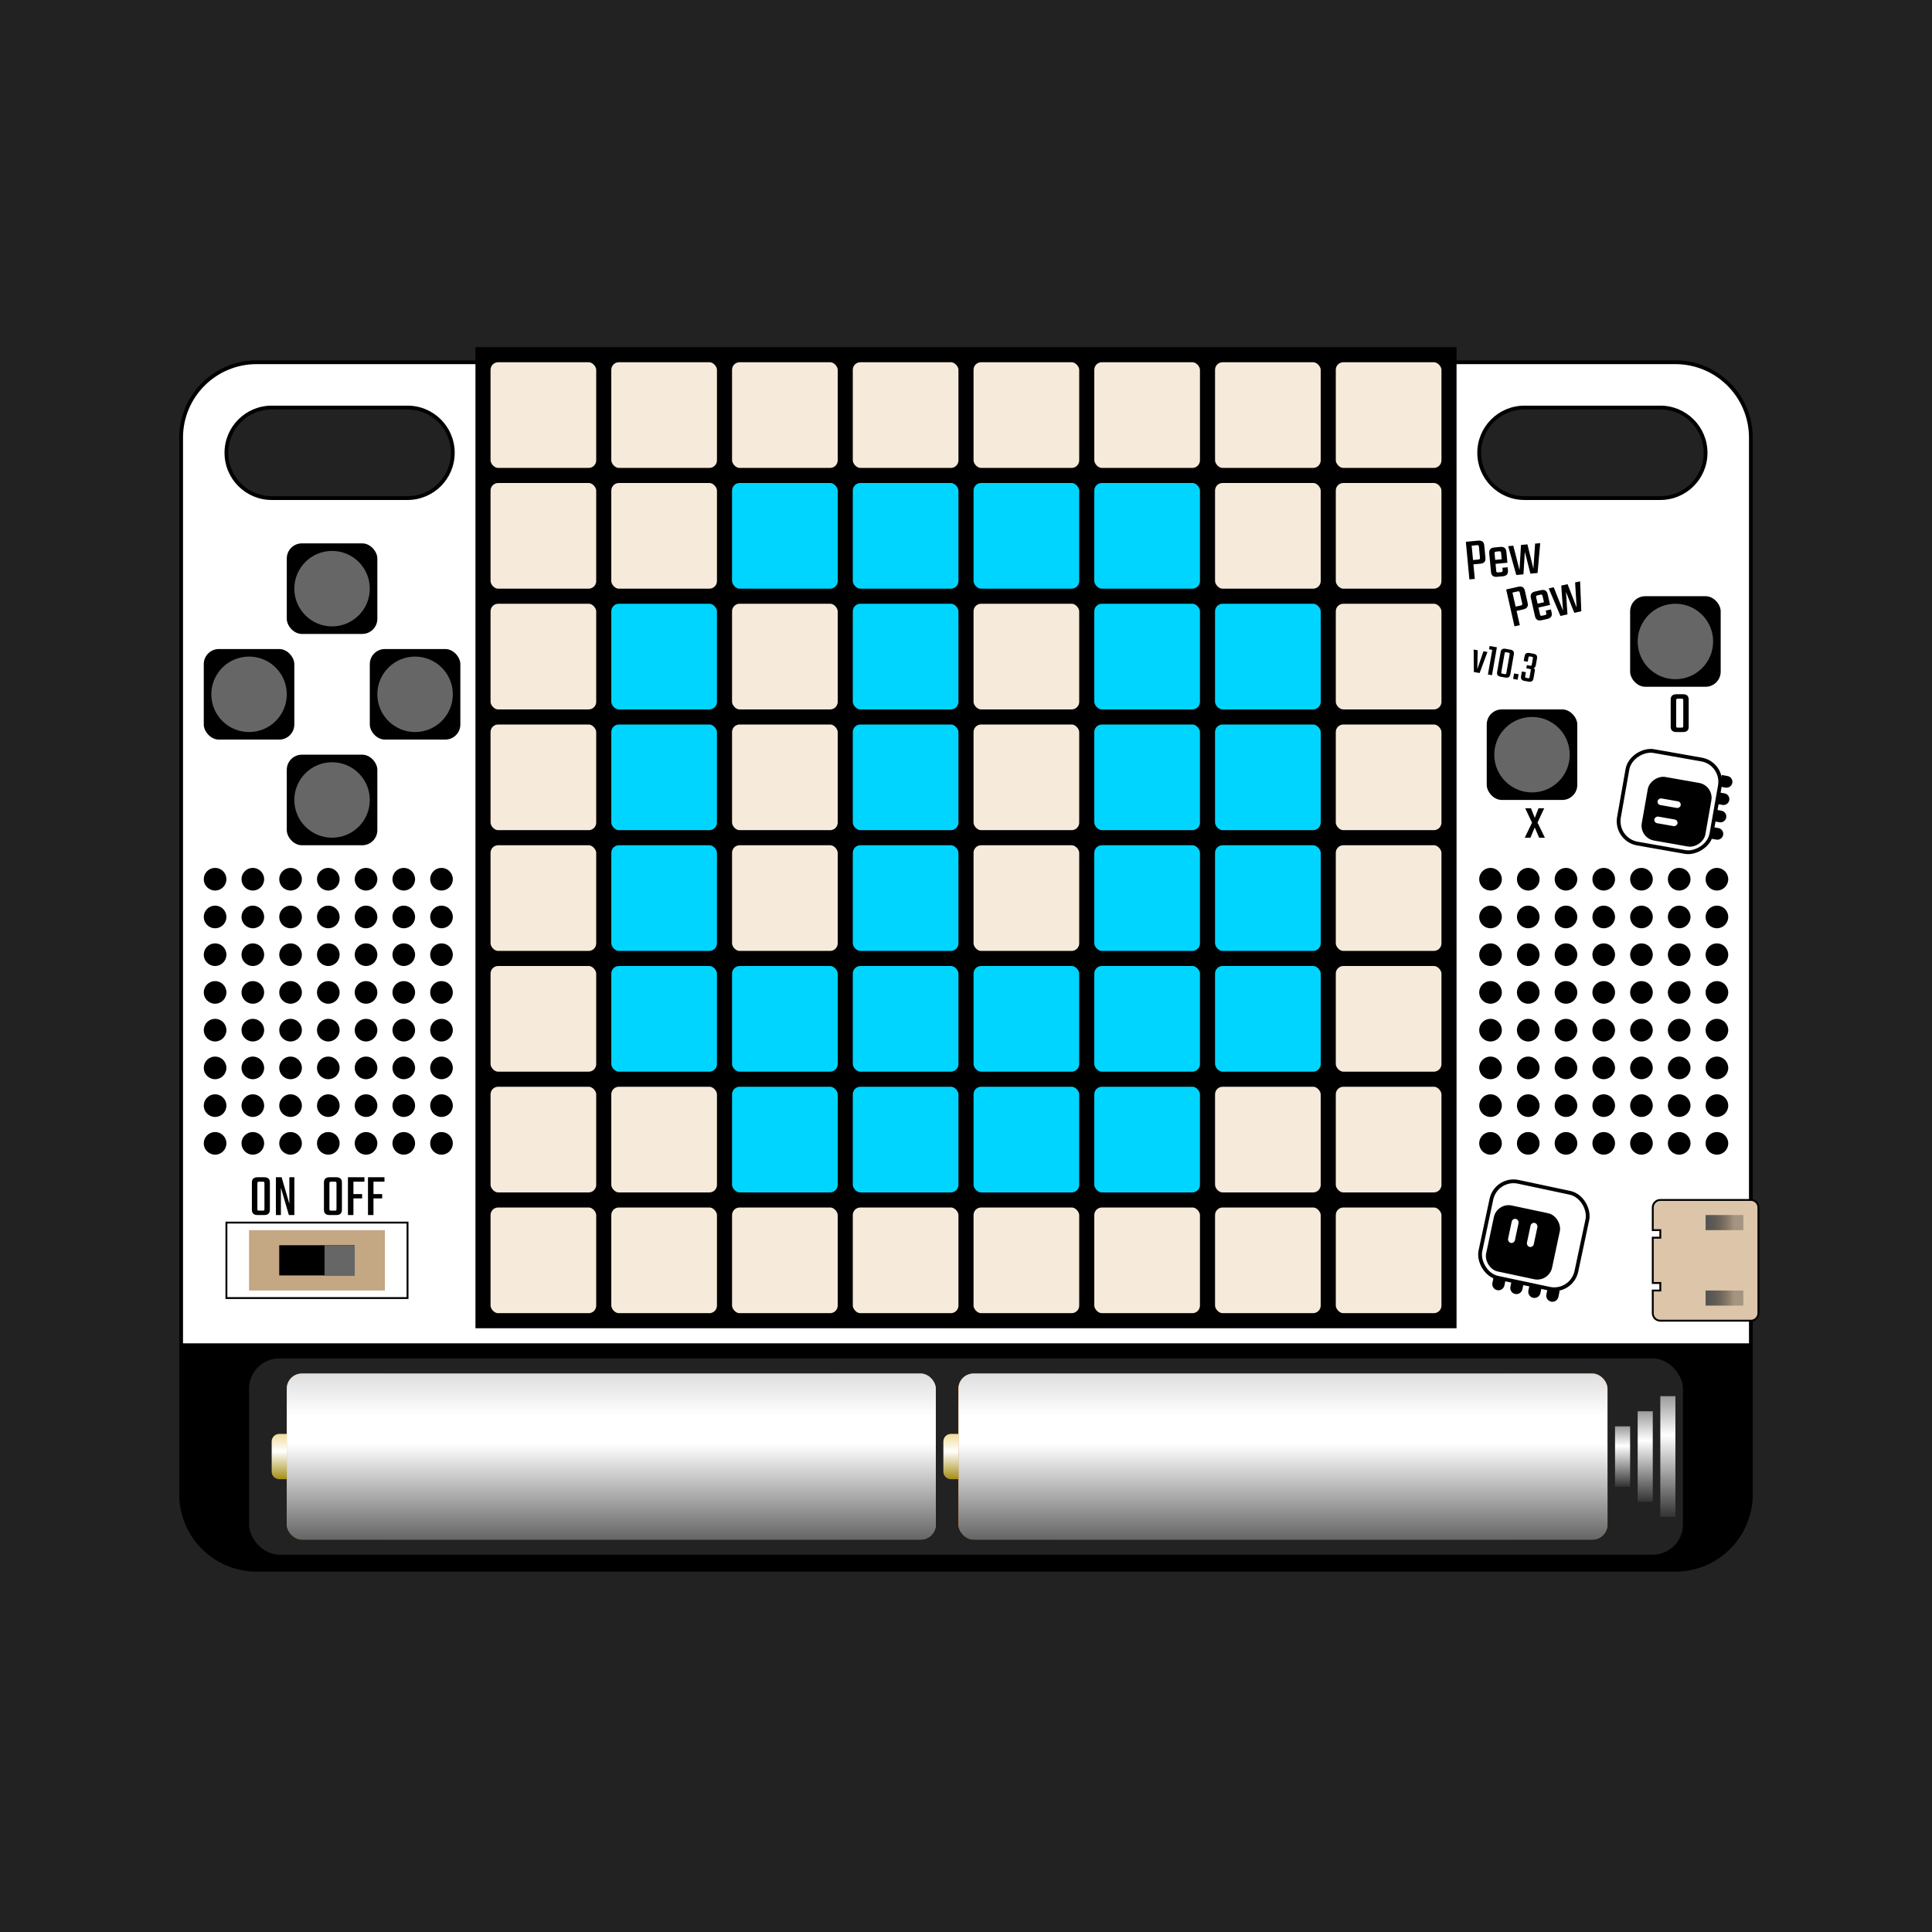<svg width="256" height="256" viewBox="0 0 256 256" fill="none" xmlns="http://www.w3.org/2000/svg">
<rect width="256" height="256" fill="#222222"/>
<path fill-rule="evenodd" clip-rule="evenodd" d="M24 58C24 52.477 28.477 48 34 48H222C227.523 48 232 52.477 232 58V198C232 203.523 227.523 208 222 208H34C28.477 208 24 203.523 24 198V58ZM30 60C30 56.686 32.686 54 36 54H54C57.314 54 60 56.686 60 60C60 63.314 57.314 66 54 66H36C32.686 66 30 63.314 30 60ZM202 54C198.686 54 196 56.686 196 60C196 63.314 198.686 66 202 66H220C223.314 66 226 63.314 226 60C226 56.686 223.314 54 220 54H202Z" fill="white"/>
<path d="M34 47.75C28.339 47.75 23.75 52.339 23.75 58H24.25C24.25 52.615 28.615 48.25 34 48.25V47.75ZM222 47.75H34V48.25H222V47.75ZM232.25 58C232.25 52.339 227.661 47.75 222 47.75V48.25C227.385 48.25 231.75 52.615 231.75 58H232.25ZM232.25 198V58H231.75V198H232.25ZM222 208.25C227.661 208.25 232.25 203.661 232.25 198H231.75C231.75 203.385 227.385 207.75 222 207.75V208.25ZM34 208.25H222V207.75H34V208.25ZM23.75 198C23.75 203.661 28.339 208.25 34 208.25V207.75C28.615 207.75 24.25 203.385 24.25 198H23.75ZM23.75 58V198H24.25V58H23.75ZM36 53.75C32.548 53.75 29.75 56.548 29.75 60H30.25C30.25 56.824 32.824 54.25 36 54.25V53.75ZM54 53.75H36V54.25H54V53.75ZM60.25 60C60.25 56.548 57.452 53.75 54 53.75V54.25C57.176 54.25 59.75 56.824 59.75 60H60.25ZM54 66.25C57.452 66.25 60.25 63.452 60.25 60H59.75C59.75 63.176 57.176 65.75 54 65.75V66.25ZM36 66.25H54V65.75H36V66.25ZM29.75 60C29.75 63.452 32.548 66.25 36 66.25V65.75C32.824 65.75 30.25 63.176 30.25 60H29.75ZM196.25 60C196.25 56.824 198.824 54.25 202 54.25V53.75C198.548 53.75 195.75 56.548 195.75 60H196.25ZM202 65.75C198.824 65.75 196.25 63.176 196.25 60H195.75C195.75 63.452 198.548 66.25 202 66.25V65.75ZM220 65.75H202V66.25H220V65.75ZM225.75 60C225.75 63.176 223.176 65.75 220 65.75V66.25C223.452 66.25 226.25 63.452 226.25 60H225.75ZM220 54.25C223.176 54.25 225.75 56.824 225.75 60H226.25C226.25 56.548 223.452 53.75 220 53.75V54.25ZM202 54.25H220V53.75H202V54.25Z" fill="black"/>
<path d="M24 178H232V198C232 203.523 227.523 208 222 208H34C28.477 208 24 203.523 24 198V178Z" fill="black"/>
<rect x="33" y="180" width="190" height="26" rx="4" fill="#222222"/>
<rect x="220" y="185" width="2" height="16" fill="url(#paint0_linear)"/>
<rect x="217" y="187" width="2" height="12" fill="url(#paint1_linear)"/>
<rect x="214" y="189" width="2" height="8" fill="url(#paint2_linear)"/>
<rect x="127" y="182" width="86" height="22" rx="2" fill="#FF7D04"/>
<rect x="140" y="182" width="60" height="22" fill="#525252"/>
<g style="mix-blend-mode:multiply">
<rect x="127" y="182" width="86" height="22" rx="2" fill="url(#paint3_linear)"/>
</g>
<path d="M125 191C125 190.448 125.448 190 126 190H127V196H126C125.448 196 125 195.552 125 195V191Z" fill="url(#paint4_linear)"/>
<rect x="38" y="182" width="86" height="22" rx="2" fill="#FF7D04"/>
<rect x="51" y="182" width="60" height="22" fill="#525252"/>
<g style="mix-blend-mode:multiply">
<rect x="38" y="182" width="86" height="22" rx="2" fill="url(#paint5_linear)"/>
</g>
<path d="M36 191C36 190.448 36.448 190 37 190H38V196H37C36.448 196 36 195.552 36 195V191Z" fill="url(#paint6_linear)"/>
<path fill-rule="evenodd" clip-rule="evenodd" d="M219 160C219 159.448 219.448 159 220 159H232C232.552 159 233 159.448 233 160V174C233 174.552 232.552 175 232 175H220C219.448 175 219 174.552 219 174V171H220V170H219V164H220V163H219V160Z" fill="#DCC5A9"/>
<path d="M219 171V170.875H218.875V171H219ZM220 171V171.125H220.125V171H220ZM220 170H220.125V169.875H220V170ZM219 170H218.875V170.125H219V170ZM219 164V163.875H218.875V164H219ZM220 164V164.125H220.125V164H220ZM220 163H220.125V162.875H220V163ZM219 163H218.875V163.125H219V163ZM220 158.875C219.379 158.875 218.875 159.379 218.875 160H219.125C219.125 159.517 219.517 159.125 220 159.125V158.875ZM232 158.875H220V159.125H232V158.875ZM233.125 160C233.125 159.379 232.621 158.875 232 158.875V159.125C232.483 159.125 232.875 159.517 232.875 160H233.125ZM233.125 174V160H232.875V174H233.125ZM232 175.125C232.621 175.125 233.125 174.621 233.125 174H232.875C232.875 174.483 232.483 174.875 232 174.875V175.125ZM220 175.125H232V174.875H220V175.125ZM218.875 174C218.875 174.621 219.379 175.125 220 175.125V174.875C219.517 174.875 219.125 174.483 219.125 174H218.875ZM218.875 171V174H219.125V171H218.875ZM220 170.875H219V171.125H220V170.875ZM219.875 170V171H220.125V170H219.875ZM219 170.125H220V169.875H219V170.125ZM218.875 164V170H219.125V164H218.875ZM220 163.875H219V164.125H220V163.875ZM219.875 163V164H220.125V163H219.875ZM219 163.125H220V162.875H219V163.125ZM218.875 160V163H219.125V160H218.875Z" fill="black"/>
<g style="mix-blend-mode:multiply">
<rect x="226" y="161" width="5" height="2" fill="url(#paint7_linear)"/>
<rect x="226" y="171" width="5" height="2" fill="url(#paint8_linear)"/>
</g>
<rect x="63" y="46" width="130" height="130" fill="black"/>
<rect x="64.5" y="47.5" width="15" height="15" rx="1.5" fill="#F6EADB" stroke="black"/>
<rect x="80.5" y="47.5" width="15" height="15" rx="1.5" fill="#F6EADB" stroke="black"/>
<rect x="96.5" y="47.5" width="15" height="15" rx="1.5" fill="#F6EADB" stroke="black"/>
<rect x="112.5" y="47.5" width="15" height="15" rx="1.5" fill="#F6EADB" stroke="black"/>
<rect x="128.5" y="47.5" width="15" height="15" rx="1.5" fill="#F6EADB" stroke="black"/>
<rect x="144.5" y="47.5" width="15" height="15" rx="1.5" fill="#F6EADB" stroke="black"/>
<rect x="160.5" y="47.5" width="15" height="15" rx="1.5" fill="#F6EADB" stroke="black"/>
<rect x="176.5" y="47.5" width="15" height="15" rx="1.5" fill="#F6EADB" stroke="black"/>
<rect x="64.5" y="63.5" width="15" height="15" rx="1.5" fill="#F6EADB" stroke="black"/>
<rect x="80.5" y="63.5" width="15" height="15" rx="1.5" fill="#F6EADB" stroke="black"/>
<rect x="160.5" y="63.5" width="15" height="15" rx="1.5" fill="#F6EADB" stroke="black"/>
<rect x="176.5" y="63.5" width="15" height="15" rx="1.5" fill="#F6EADB" stroke="black"/>
<rect x="64.5" y="79.5" width="15" height="15" rx="1.5" fill="#F6EADB" stroke="black"/>
<rect x="96.5" y="79.5" width="15" height="15" rx="1.5" fill="#F6EADB" stroke="black"/>
<rect x="128.5" y="79.5" width="15" height="15" rx="1.5" fill="#F6EADB" stroke="black"/>
<rect x="176.5" y="79.5" width="15" height="15" rx="1.5" fill="#F6EADB" stroke="black"/>
<rect x="64.5" y="95.5" width="15" height="15" rx="1.5" fill="#F6EADB" stroke="black"/>
<rect x="96.5" y="95.5" width="15" height="15" rx="1.5" fill="#F6EADB" stroke="black"/>
<rect x="128.5" y="95.5" width="15" height="15" rx="1.5" fill="#F6EADB" stroke="black"/>
<rect x="176.5" y="95.5" width="15" height="15" rx="1.5" fill="#F6EADB" stroke="black"/>
<rect x="64.5" y="111.5" width="15" height="15" rx="1.5" fill="#F6EADB" stroke="black"/>
<rect x="96.5" y="111.5" width="15" height="15" rx="1.5" fill="#F6EADB" stroke="black"/>
<rect x="128.5" y="111.5" width="15" height="15" rx="1.5" fill="#F6EADB" stroke="black"/>
<rect x="176.5" y="111.5" width="15" height="15" rx="1.5" fill="#F6EADB" stroke="black"/>
<rect x="64.5" y="127.5" width="15" height="15" rx="1.5" fill="#F6EADB" stroke="black"/>
<rect x="176.5" y="127.5" width="15" height="15" rx="1.5" fill="#F6EADB" stroke="black"/>
<rect x="64.5" y="143.5" width="15" height="15" rx="1.5" fill="#F6EADB" stroke="black"/>
<rect x="80.5" y="143.5" width="15" height="15" rx="1.5" fill="#F6EADB" stroke="black"/>
<rect x="160.5" y="143.5" width="15" height="15" rx="1.5" fill="#F6EADB" stroke="black"/>
<rect x="176.5" y="143.5" width="15" height="15" rx="1.5" fill="#F6EADB" stroke="black"/>
<rect x="64.5" y="159.5" width="15" height="15" rx="1.5" fill="#F6EADB" stroke="black"/>
<rect x="80.5" y="159.5" width="15" height="15" rx="1.5" fill="#F6EADB" stroke="black"/>
<rect x="96.5" y="159.5" width="15" height="15" rx="1.5" fill="#F6EADB" stroke="black"/>
<rect x="112.5" y="159.5" width="15" height="15" rx="1.5" fill="#F6EADB" stroke="black"/>
<rect x="128.5" y="159.5" width="15" height="15" rx="1.5" fill="#F6EADB" stroke="black"/>
<rect x="144.5" y="159.5" width="15" height="15" rx="1.5" fill="#F6EADB" stroke="black"/>
<rect x="160.5" y="159.5" width="15" height="15" rx="1.5" fill="#F6EADB" stroke="black"/>
<rect x="176.5" y="159.5" width="15" height="15" rx="1.5" fill="#F6EADB" stroke="black"/>
<rect x="96.5" y="63.5" width="15" height="15" rx="1.5" fill="#00D5FF" stroke="black"/>
<rect x="112.5" y="63.5" width="15" height="15" rx="1.5" fill="#00D5FF" stroke="black"/>
<rect x="128.5" y="63.5" width="15" height="15" rx="1.5" fill="#00D5FF" stroke="black"/>
<rect x="144.5" y="63.5" width="15" height="15" rx="1.5" fill="#00D5FF" stroke="black"/>
<rect x="80.5" y="79.5" width="15" height="15" rx="1.5" fill="#00D5FF" stroke="black"/>
<rect x="112.5" y="79.5" width="15" height="15" rx="1.5" fill="#00D5FF" stroke="black"/>
<rect x="144.5" y="79.5" width="15" height="15" rx="1.5" fill="#00D5FF" stroke="black"/>
<rect x="160.5" y="79.5" width="15" height="15" rx="1.5" fill="#00D5FF" stroke="black"/>
<rect x="80.5" y="95.5" width="15" height="15" rx="1.5" fill="#00D5FF" stroke="black"/>
<rect x="112.5" y="95.5" width="15" height="15" rx="1.5" fill="#00D5FF" stroke="black"/>
<rect x="144.5" y="95.5" width="15" height="15" rx="1.5" fill="#00D5FF" stroke="black"/>
<rect x="160.5" y="95.5" width="15" height="15" rx="1.5" fill="#00D5FF" stroke="black"/>
<rect x="80.5" y="111.5" width="15" height="15" rx="1.5" fill="#00D5FF" stroke="black"/>
<rect x="112.5" y="111.5" width="15" height="15" rx="1.5" fill="#00D5FF" stroke="black"/>
<rect x="144.5" y="111.5" width="15" height="15" rx="1.5" fill="#00D5FF" stroke="black"/>
<rect x="160.5" y="111.5" width="15" height="15" rx="1.5" fill="#00D5FF" stroke="black"/>
<rect x="80.5" y="127.5" width="15" height="15" rx="1.5" fill="#00D5FF" stroke="black"/>
<rect x="96.5" y="127.5" width="15" height="15" rx="1.5" fill="#00D5FF" stroke="black"/>
<rect x="112.5" y="127.5" width="15" height="15" rx="1.5" fill="#00D5FF" stroke="black"/>
<rect x="128.5" y="127.5" width="15" height="15" rx="1.5" fill="#00D5FF" stroke="black"/>
<rect x="144.5" y="127.5" width="15" height="15" rx="1.5" fill="#00D5FF" stroke="black"/>
<rect x="160.5" y="127.5" width="15" height="15" rx="1.5" fill="#00D5FF" stroke="black"/>
<rect x="96.5" y="143.5" width="15" height="15" rx="1.5" fill="#00D5FF" stroke="black"/>
<rect x="112.5" y="143.5" width="15" height="15" rx="1.5" fill="#00D5FF" stroke="black"/>
<rect x="128.5" y="143.5" width="15" height="15" rx="1.5" fill="#00D5FF" stroke="black"/>
<rect x="144.5" y="143.5" width="15" height="15" rx="1.5" fill="#00D5FF" stroke="black"/>
<circle cx="197.5" cy="116.5" r="1.5" fill="black"/>
<circle cx="202.5" cy="116.5" r="1.5" fill="black"/>
<circle cx="207.5" cy="116.5" r="1.5" fill="black"/>
<circle cx="212.5" cy="116.5" r="1.5" fill="black"/>
<circle cx="217.5" cy="116.5" r="1.5" fill="black"/>
<circle cx="222.5" cy="116.5" r="1.5" fill="black"/>
<circle cx="227.5" cy="116.5" r="1.5" fill="black"/>
<circle cx="197.5" cy="121.5" r="1.5" fill="black"/>
<circle cx="202.5" cy="121.5" r="1.5" fill="black"/>
<circle cx="207.5" cy="121.5" r="1.5" fill="black"/>
<circle cx="212.5" cy="121.5" r="1.5" fill="black"/>
<circle cx="217.5" cy="121.5" r="1.5" fill="black"/>
<circle cx="222.5" cy="121.5" r="1.5" fill="black"/>
<circle cx="227.5" cy="121.5" r="1.5" fill="black"/>
<circle cx="197.5" cy="126.5" r="1.5" fill="black"/>
<circle cx="202.5" cy="126.5" r="1.5" fill="black"/>
<circle cx="207.5" cy="126.5" r="1.5" fill="black"/>
<circle cx="212.5" cy="126.5" r="1.5" fill="black"/>
<circle cx="217.5" cy="126.5" r="1.5" fill="black"/>
<circle cx="222.5" cy="126.5" r="1.5" fill="black"/>
<circle cx="227.5" cy="126.5" r="1.5" fill="black"/>
<circle cx="197.5" cy="131.5" r="1.5" fill="black"/>
<circle cx="202.5" cy="131.5" r="1.5" fill="black"/>
<circle cx="207.5" cy="131.5" r="1.5" fill="black"/>
<circle cx="212.5" cy="131.5" r="1.5" fill="black"/>
<circle cx="217.5" cy="131.5" r="1.5" fill="black"/>
<circle cx="222.5" cy="131.5" r="1.5" fill="black"/>
<circle cx="227.5" cy="131.5" r="1.5" fill="black"/>
<circle cx="197.5" cy="136.5" r="1.5" fill="black"/>
<circle cx="202.5" cy="136.5" r="1.5" fill="black"/>
<circle cx="207.5" cy="136.5" r="1.5" fill="black"/>
<circle cx="212.5" cy="136.5" r="1.5" fill="black"/>
<circle cx="217.5" cy="136.5" r="1.5" fill="black"/>
<circle cx="222.5" cy="136.5" r="1.5" fill="black"/>
<circle cx="227.5" cy="136.5" r="1.5" fill="black"/>
<circle cx="197.5" cy="141.5" r="1.5" fill="black"/>
<circle cx="202.5" cy="141.5" r="1.5" fill="black"/>
<circle cx="207.5" cy="141.5" r="1.5" fill="black"/>
<circle cx="212.5" cy="141.5" r="1.5" fill="black"/>
<circle cx="217.5" cy="141.5" r="1.5" fill="black"/>
<circle cx="222.5" cy="141.5" r="1.5" fill="black"/>
<circle cx="227.5" cy="141.5" r="1.5" fill="black"/>
<circle cx="197.5" cy="146.5" r="1.5" fill="black"/>
<circle cx="202.5" cy="146.5" r="1.5" fill="black"/>
<circle cx="207.5" cy="146.5" r="1.5" fill="black"/>
<circle cx="212.5" cy="146.5" r="1.5" fill="black"/>
<circle cx="217.5" cy="146.5" r="1.5" fill="black"/>
<circle cx="222.5" cy="146.5" r="1.5" fill="black"/>
<circle cx="227.5" cy="146.5" r="1.5" fill="black"/>
<circle cx="197.5" cy="151.5" r="1.5" fill="black"/>
<circle cx="202.5" cy="151.5" r="1.5" fill="black"/>
<circle cx="207.5" cy="151.5" r="1.5" fill="black"/>
<circle cx="212.5" cy="151.5" r="1.5" fill="black"/>
<circle cx="217.5" cy="151.5" r="1.5" fill="black"/>
<circle cx="222.5" cy="151.5" r="1.5" fill="black"/>
<circle cx="227.5" cy="151.5" r="1.5" fill="black"/>
<circle cx="28.5" cy="116.5" r="1.5" fill="black"/>
<circle cx="33.5" cy="116.5" r="1.5" fill="black"/>
<circle cx="38.5" cy="116.5" r="1.5" fill="black"/>
<circle cx="43.5" cy="116.5" r="1.5" fill="black"/>
<circle cx="48.5" cy="116.5" r="1.5" fill="black"/>
<circle cx="53.5" cy="116.5" r="1.5" fill="black"/>
<circle cx="58.5" cy="116.5" r="1.5" fill="black"/>
<circle cx="28.5" cy="121.5" r="1.5" fill="black"/>
<circle cx="33.5" cy="121.5" r="1.5" fill="black"/>
<circle cx="38.5" cy="121.5" r="1.5" fill="black"/>
<circle cx="43.5" cy="121.5" r="1.5" fill="black"/>
<circle cx="48.5" cy="121.5" r="1.5" fill="black"/>
<circle cx="53.5" cy="121.5" r="1.5" fill="black"/>
<circle cx="58.5" cy="121.5" r="1.5" fill="black"/>
<circle cx="28.5" cy="126.5" r="1.5" fill="black"/>
<circle cx="33.5" cy="126.5" r="1.5" fill="black"/>
<circle cx="38.5" cy="126.5" r="1.5" fill="black"/>
<circle cx="43.5" cy="126.5" r="1.5" fill="black"/>
<circle cx="48.5" cy="126.5" r="1.5" fill="black"/>
<circle cx="53.5" cy="126.5" r="1.5" fill="black"/>
<circle cx="58.5" cy="126.5" r="1.5" fill="black"/>
<circle cx="28.5" cy="131.5" r="1.5" fill="black"/>
<circle cx="33.5" cy="131.5" r="1.5" fill="black"/>
<circle cx="38.5" cy="131.5" r="1.5" fill="black"/>
<circle cx="43.5" cy="131.5" r="1.5" fill="black"/>
<circle cx="48.5" cy="131.5" r="1.5" fill="black"/>
<circle cx="53.5" cy="131.5" r="1.5" fill="black"/>
<circle cx="58.5" cy="131.5" r="1.5" fill="black"/>
<circle cx="28.5" cy="136.5" r="1.5" fill="black"/>
<circle cx="33.5" cy="136.5" r="1.5" fill="black"/>
<circle cx="38.5" cy="136.5" r="1.5" fill="black"/>
<circle cx="43.5" cy="136.5" r="1.5" fill="black"/>
<circle cx="48.5" cy="136.5" r="1.5" fill="black"/>
<circle cx="53.5" cy="136.5" r="1.5" fill="black"/>
<circle cx="58.5" cy="136.5" r="1.5" fill="black"/>
<circle cx="28.5" cy="141.5" r="1.5" fill="black"/>
<circle cx="33.5" cy="141.5" r="1.5" fill="black"/>
<circle cx="38.5" cy="141.5" r="1.5" fill="black"/>
<circle cx="43.5" cy="141.5" r="1.5" fill="black"/>
<circle cx="48.5" cy="141.5" r="1.5" fill="black"/>
<circle cx="53.5" cy="141.5" r="1.5" fill="black"/>
<circle cx="58.5" cy="141.5" r="1.5" fill="black"/>
<circle cx="28.5" cy="146.5" r="1.5" fill="black"/>
<circle cx="33.5" cy="146.5" r="1.5" fill="black"/>
<circle cx="38.5" cy="146.5" r="1.5" fill="black"/>
<circle cx="43.5" cy="146.5" r="1.5" fill="black"/>
<circle cx="48.5" cy="146.5" r="1.5" fill="black"/>
<circle cx="53.5" cy="146.5" r="1.5" fill="black"/>
<circle cx="58.5" cy="146.5" r="1.5" fill="black"/>
<circle cx="28.5" cy="151.5" r="1.5" fill="black"/>
<circle cx="33.5" cy="151.5" r="1.5" fill="black"/>
<circle cx="38.5" cy="151.5" r="1.5" fill="black"/>
<circle cx="43.5" cy="151.5" r="1.5" fill="black"/>
<circle cx="48.5" cy="151.5" r="1.5" fill="black"/>
<circle cx="53.5" cy="151.5" r="1.5" fill="black"/>
<circle cx="58.5" cy="151.5" r="1.5" fill="black"/>
<rect x="33" y="163" width="18" height="8" fill="#C4A783"/>
<rect x="30" y="162" width="24" height="10" stroke="black" stroke-width="0.25"/>
<rect x="37" y="165" width="10" height="4" fill="black"/>
<rect x="43" y="165" width="4" height="4" fill="#666666"/>
<rect x="38" y="72" width="12" height="12" rx="2" fill="black"/>
<circle cx="44" cy="78" r="5" fill="#666666"/>
<rect x="38" y="100" width="12" height="12" rx="2" fill="black"/>
<circle cx="44" cy="106" r="5" fill="#666666"/>
<rect x="49" y="86" width="12" height="12" rx="2" fill="black"/>
<circle cx="55" cy="92" r="5" fill="#666666"/>
<rect x="197" y="94" width="12" height="12" rx="2" fill="black"/>
<circle cx="203" cy="100" r="5" fill="#666666"/>
<rect x="216" y="79" width="12" height="12" rx="2" fill="black"/>
<circle cx="222" cy="85" r="5" fill="#666666"/>
<rect x="27" y="86" width="12" height="12" rx="2" fill="black"/>
<circle cx="33" cy="92" r="5" fill="#666666"/>
<rect x="198.241" y="155.972" width="13" height="13" rx="3" transform="rotate(12 198.241 155.972)" fill="white" stroke="black" stroke-width="0.5"/>
<rect x="198.36" y="159.32" width="8.938" height="8.938" rx="2" transform="rotate(12 198.36 159.32)" fill="black"/>
<rect x="200.406" y="161.416" width="0.929" height="3.25" rx="0.464" transform="rotate(12 200.406 161.416)" fill="white"/>
<rect x="202.904" y="161.947" width="0.929" height="3.25" rx="0.464" transform="rotate(12 202.904 161.947)" fill="white"/>
<path d="M197.922 169.195L199.512 169.532L199.343 170.327C199.25 170.766 198.818 171.046 198.379 170.953C197.94 170.86 197.66 170.428 197.753 169.989L197.922 169.195Z" fill="black"/>
<path d="M200.307 169.701L201.896 170.039L201.727 170.834C201.634 171.273 201.202 171.553 200.763 171.46C200.324 171.367 200.044 170.935 200.138 170.496L200.307 169.701Z" fill="black"/>
<path d="M202.691 170.208L204.28 170.546L204.111 171.341C204.018 171.78 203.586 172.06 203.148 171.967C202.709 171.873 202.428 171.442 202.522 171.003L202.691 170.208Z" fill="black"/>
<path d="M205.075 170.715L206.664 171.053L206.496 171.848C206.402 172.286 205.971 172.567 205.532 172.473C205.093 172.38 204.813 171.949 204.906 171.51L205.075 170.715Z" fill="black"/>
<rect x="214" y="111.255" width="12.444" height="12.444" rx="3" transform="rotate(-80 214 111.255)" fill="white" stroke="black" stroke-width="0.5"/>
<rect x="217.199" y="111.03" width="8.556" height="8.556" rx="2" transform="rotate(-80 217.199 111.03)" fill="black"/>
<rect x="219.136" y="109.002" width="0.889" height="3.111" rx="0.444" transform="rotate(-80 219.136 109.002)" fill="white"/>
<rect x="219.56" y="106.595" width="0.889" height="3.111" rx="0.444" transform="rotate(-80 219.56 106.595)" fill="white"/>
<path d="M226.661 111.118L226.931 109.587L227.697 109.722C228.12 109.796 228.402 110.2 228.328 110.623C228.253 111.046 227.85 111.328 227.426 111.254L226.661 111.118Z" fill="black"/>
<path d="M227.066 108.821L227.336 107.289L228.102 107.424C228.525 107.498 228.807 107.902 228.733 108.325C228.658 108.748 228.255 109.03 227.832 108.956L227.066 108.821Z" fill="black"/>
<path d="M227.471 106.523L227.741 104.991L228.507 105.126C228.93 105.2 229.213 105.604 229.138 106.027C229.063 106.45 228.66 106.732 228.237 106.658L227.471 106.523Z" fill="black"/>
<path d="M227.876 104.225L228.146 102.693L228.912 102.828C229.335 102.903 229.618 103.306 229.543 103.729C229.468 104.152 229.065 104.434 228.642 104.36L227.876 104.225Z" fill="black"/>
<path d="M34.128 155.992H35.016C35.512 155.992 35.76 156.227 35.76 156.696V160.296C35.76 160.765 35.512 161 35.016 161H34.128C33.627 161 33.376 160.765 33.376 160.296V156.696C33.376 156.227 33.627 155.992 34.128 155.992ZM35.04 160.184V156.808C35.04 156.712 35.024 156.651 34.992 156.624C34.96 156.592 34.896 156.576 34.8 156.576H34.336C34.24 156.576 34.176 156.592 34.144 156.624C34.117 156.651 34.104 156.712 34.104 156.808V160.184C34.104 160.28 34.117 160.344 34.144 160.376C34.176 160.403 34.24 160.416 34.336 160.416H34.8C34.896 160.416 34.96 160.403 34.992 160.376C35.024 160.344 35.04 160.28 35.04 160.184ZM38.341 155.992H39.005V161H38.277L37.221 157.384V161H36.557V155.992H37.317L38.341 159.504V155.992Z" fill="black"/>
<path d="M203.728 109L204.704 111H203.944L203.36 109.648L202.792 111H202.04L203 109.008L202.096 107.096H202.864L203.368 108.376L203.864 107.096H204.616L203.728 109Z" fill="black"/>
<path d="M222.128 91.992H223.016C223.512 91.992 223.76 92.227 223.76 92.696V96.296C223.76 96.765 223.512 97 223.016 97H222.128C221.627 97 221.376 96.765 221.376 96.296V92.696C221.376 92.227 221.627 91.992 222.128 91.992ZM223.04 96.184V92.808C223.04 92.712 223.024 92.651 222.992 92.624C222.96 92.592 222.896 92.576 222.8 92.576H222.336C222.24 92.576 222.176 92.592 222.144 92.624C222.117 92.651 222.104 92.712 222.104 92.808V96.184C222.104 96.28 222.117 96.344 222.144 96.376C222.176 96.403 222.24 96.416 222.336 96.416H222.8C222.896 96.416 222.96 96.403 222.992 96.376C223.024 96.344 223.04 96.28 223.04 96.184Z" fill="black"/>
<path d="M43.675 155.992H44.563C45.059 155.992 45.307 156.227 45.307 156.696V160.296C45.307 160.765 45.059 161 44.563 161H43.675C43.173 161 42.923 160.765 42.923 160.296V156.696C42.923 156.227 43.173 155.992 43.675 155.992ZM44.587 160.184V156.808C44.587 156.712 44.571 156.651 44.539 156.624C44.507 156.592 44.443 156.576 44.347 156.576H43.883C43.787 156.576 43.723 156.592 43.691 156.624C43.664 156.651 43.651 156.712 43.651 156.808V160.184C43.651 160.28 43.664 160.344 43.691 160.376C43.723 160.403 43.787 160.416 43.883 160.416H44.347C44.443 160.416 44.507 160.403 44.539 160.376C44.571 160.344 44.587 160.28 44.587 160.184ZM48.288 156.576H46.831V158.224H47.983V158.792H46.831V161H46.103V155.992H48.288V156.576ZM50.944 156.576H49.488V158.224H50.64V158.792H49.488V161H48.76V155.992H50.944V156.576Z" fill="black"/>
<path d="M194.232 71.791L195.864 71.636C196.358 71.59 196.627 71.8 196.671 72.267L196.828 73.924C196.872 74.391 196.647 74.648 196.153 74.695L195.237 74.781L195.419 76.709L194.702 76.776L194.232 71.791ZM196.1 73.88L195.965 72.447C195.956 72.351 195.934 72.291 195.9 72.268C195.865 72.239 195.8 72.229 195.704 72.238L195.003 72.304L195.183 74.208L195.884 74.142C195.979 74.133 196.042 74.111 196.07 74.076C196.099 74.041 196.109 73.976 196.1 73.88ZM198.006 72.543L198.787 72.47C199.286 72.422 199.558 72.635 199.603 73.108L199.74 74.565L198.171 74.713L198.258 75.637C198.267 75.728 198.288 75.787 198.323 75.816C198.358 75.845 198.423 75.855 198.519 75.846L198.885 75.811C198.981 75.802 199.043 75.78 199.072 75.745C199.101 75.71 199.111 75.645 199.102 75.55L199.072 75.231L199.773 75.165L199.812 75.587C199.856 76.054 199.632 76.311 199.138 76.358L198.373 76.43C197.879 76.477 197.61 76.266 197.566 75.799L197.333 73.322C197.288 72.85 197.513 72.59 198.006 72.543ZM198.121 74.188L198.982 74.107L198.902 73.262C198.893 73.172 198.872 73.112 198.837 73.084C198.807 73.054 198.745 73.044 198.649 73.053L198.259 73.09C198.163 73.099 198.101 73.121 198.072 73.156C198.043 73.191 198.033 73.253 198.042 73.344L198.121 74.188ZM203.409 72.033L204.086 71.969L203.736 75.924L202.788 76.013L202.049 73.118L201.865 76.1L200.917 76.19L199.841 72.37L200.518 72.306L201.345 75.531L201.538 72.21L202.39 72.13L203.185 75.357L203.409 72.033Z" fill="black"/>
<path d="M199.576 78.109L201.176 77.748C201.66 77.639 201.953 77.813 202.057 78.271L202.423 79.894C202.527 80.352 202.336 80.635 201.853 80.745L200.955 80.947L201.382 82.836L200.679 82.994L199.576 78.109ZM201.696 79.943L201.379 78.539C201.358 78.445 201.329 78.389 201.292 78.37C201.253 78.346 201.187 78.344 201.094 78.365L200.407 78.52L200.828 80.385L201.515 80.23C201.609 80.209 201.668 80.18 201.692 80.141C201.716 80.103 201.717 80.037 201.696 79.943ZM203.416 78.374L204.181 78.201C204.67 78.091 204.967 78.267 205.071 78.73L205.394 80.158L203.857 80.505L204.061 81.41C204.081 81.499 204.11 81.555 204.148 81.579C204.187 81.604 204.253 81.605 204.346 81.584L204.705 81.503C204.799 81.482 204.858 81.452 204.882 81.414C204.906 81.376 204.908 81.309 204.886 81.216L204.816 80.904L205.503 80.749L205.596 81.162C205.699 81.62 205.509 81.904 205.025 82.013L204.276 82.182C203.792 82.291 203.499 82.117 203.395 81.659L202.847 79.232C202.743 78.769 202.932 78.483 203.416 78.374ZM203.74 79.99L204.583 79.8L204.396 78.973C204.376 78.884 204.347 78.828 204.309 78.804C204.276 78.778 204.212 78.776 204.119 78.798L203.736 78.884C203.643 78.905 203.584 78.935 203.56 78.973C203.536 79.011 203.533 79.075 203.553 79.163L203.74 79.99ZM208.71 77.178L209.373 77.029L209.531 80.995L208.602 81.205L207.499 78.428L207.697 81.409L206.768 81.619L205.214 77.968L205.877 77.818L207.109 80.911L206.876 77.593L207.711 77.404L208.911 80.504L208.71 77.178Z" fill="black"/>
<path d="M195.801 86.162L195.751 88.663L196.564 86.296L197.095 86.389L196.057 89.18L195.294 89.046L195.27 86.068L195.801 86.162ZM198.346 85.769L197.696 89.468L197.158 89.373L197.733 86.105L197.307 86.031L197.383 85.599L198.346 85.769ZM199.6 89.181L200.039 86.688C200.051 86.617 200.047 86.569 200.027 86.546C200.008 86.518 199.962 86.498 199.892 86.485L199.572 86.429C199.502 86.416 199.452 86.42 199.424 86.439C199.401 86.456 199.383 86.499 199.371 86.57L198.932 89.064C198.92 89.135 198.922 89.184 198.937 89.211C198.957 89.235 199.003 89.253 199.074 89.265L199.393 89.322C199.464 89.334 199.513 89.332 199.54 89.317C199.568 89.297 199.588 89.252 199.6 89.181ZM200.591 86.699L200.123 89.359C200.062 89.705 199.849 89.846 199.482 89.782L198.838 89.669C198.468 89.604 198.313 89.398 198.374 89.051L198.842 86.392C198.903 86.045 199.118 85.904 199.489 85.969L200.133 86.083C200.499 86.147 200.652 86.353 200.591 86.699ZM200.497 89.96L200.625 89.234L201.221 89.338L201.094 90.065L200.497 89.96ZM202.531 87.126L202.433 87.681L201.901 87.588L202.013 86.95C202.074 86.603 202.288 86.462 202.654 86.526L203.198 86.622C203.568 86.687 203.723 86.893 203.662 87.239L203.498 88.173C203.461 88.382 203.361 88.49 203.197 88.498C203.348 88.561 203.407 88.689 203.373 88.882L203.194 89.899C203.133 90.245 202.918 90.386 202.548 90.321L202.004 90.225C201.637 90.161 201.485 89.955 201.546 89.609L201.657 88.976L202.189 89.07L202.092 89.62C202.08 89.69 202.083 89.74 202.103 89.768C202.123 89.791 202.168 89.81 202.239 89.822L202.47 89.863C202.541 89.875 202.59 89.874 202.617 89.858C202.645 89.838 202.665 89.793 202.677 89.722L202.833 88.836C202.845 88.765 202.842 88.718 202.821 88.694C202.802 88.666 202.757 88.646 202.686 88.633L202.243 88.555L202.317 88.13L202.761 88.208C202.832 88.22 202.881 88.219 202.908 88.203C202.935 88.184 202.956 88.139 202.968 88.068L203.116 87.229C203.128 87.158 203.124 87.11 203.104 87.087C203.085 87.059 203.039 87.039 202.968 87.026L202.738 86.986C202.667 86.973 202.618 86.977 202.59 86.996C202.563 87.012 202.543 87.055 202.531 87.126Z" fill="black"/>
<defs>
<linearGradient id="paint0_linear" x1="221" y1="185" x2="221" y2="201" gradientUnits="userSpaceOnUse">
<stop stop-color="#9B9B9B"/>
<stop offset="0.323" stop-color="white"/>
<stop offset="1" stop-color="#333333"/>
</linearGradient>
<linearGradient id="paint1_linear" x1="218" y1="187" x2="218" y2="199" gradientUnits="userSpaceOnUse">
<stop stop-color="#9B9B9B"/>
<stop offset="0.323" stop-color="white"/>
<stop offset="1" stop-color="#333333"/>
</linearGradient>
<linearGradient id="paint2_linear" x1="215" y1="189" x2="215" y2="197" gradientUnits="userSpaceOnUse">
<stop stop-color="#9B9B9B"/>
<stop offset="0.323" stop-color="white"/>
<stop offset="1" stop-color="#333333"/>
</linearGradient>
<linearGradient id="paint3_linear" x1="170" y1="182" x2="170" y2="204" gradientUnits="userSpaceOnUse">
<stop stop-color="#DEDEDE"/>
<stop offset="0.255" stop-color="white"/>
<stop offset="0.422" stop-color="white"/>
<stop offset="1" stop-color="#656565"/>
</linearGradient>
<linearGradient id="paint4_linear" x1="126" y1="190" x2="126" y2="196" gradientUnits="userSpaceOnUse">
<stop stop-color="#EFDC9A"/>
<stop offset="0.385" stop-color="white"/>
<stop offset="1" stop-color="#A58E14"/>
</linearGradient>
<linearGradient id="paint5_linear" x1="81" y1="182" x2="81" y2="204" gradientUnits="userSpaceOnUse">
<stop stop-color="#DEDEDE"/>
<stop offset="0.255" stop-color="white"/>
<stop offset="0.422" stop-color="white"/>
<stop offset="1" stop-color="#656565"/>
</linearGradient>
<linearGradient id="paint6_linear" x1="37" y1="190" x2="37" y2="196" gradientUnits="userSpaceOnUse">
<stop stop-color="#EFDC9A"/>
<stop offset="0.385" stop-color="white"/>
<stop offset="1" stop-color="#A58E14"/>
</linearGradient>
<linearGradient id="paint7_linear" x1="226" y1="162" x2="229.75" y2="162" gradientUnits="userSpaceOnUse">
<stop stop-color="#555555"/>
<stop offset="1" stop-opacity="0.25"/>
</linearGradient>
<linearGradient id="paint8_linear" x1="226" y1="172" x2="229.75" y2="172" gradientUnits="userSpaceOnUse">
<stop stop-color="#555555"/>
<stop offset="1" stop-opacity="0.25"/>
</linearGradient>
</defs>
</svg>
